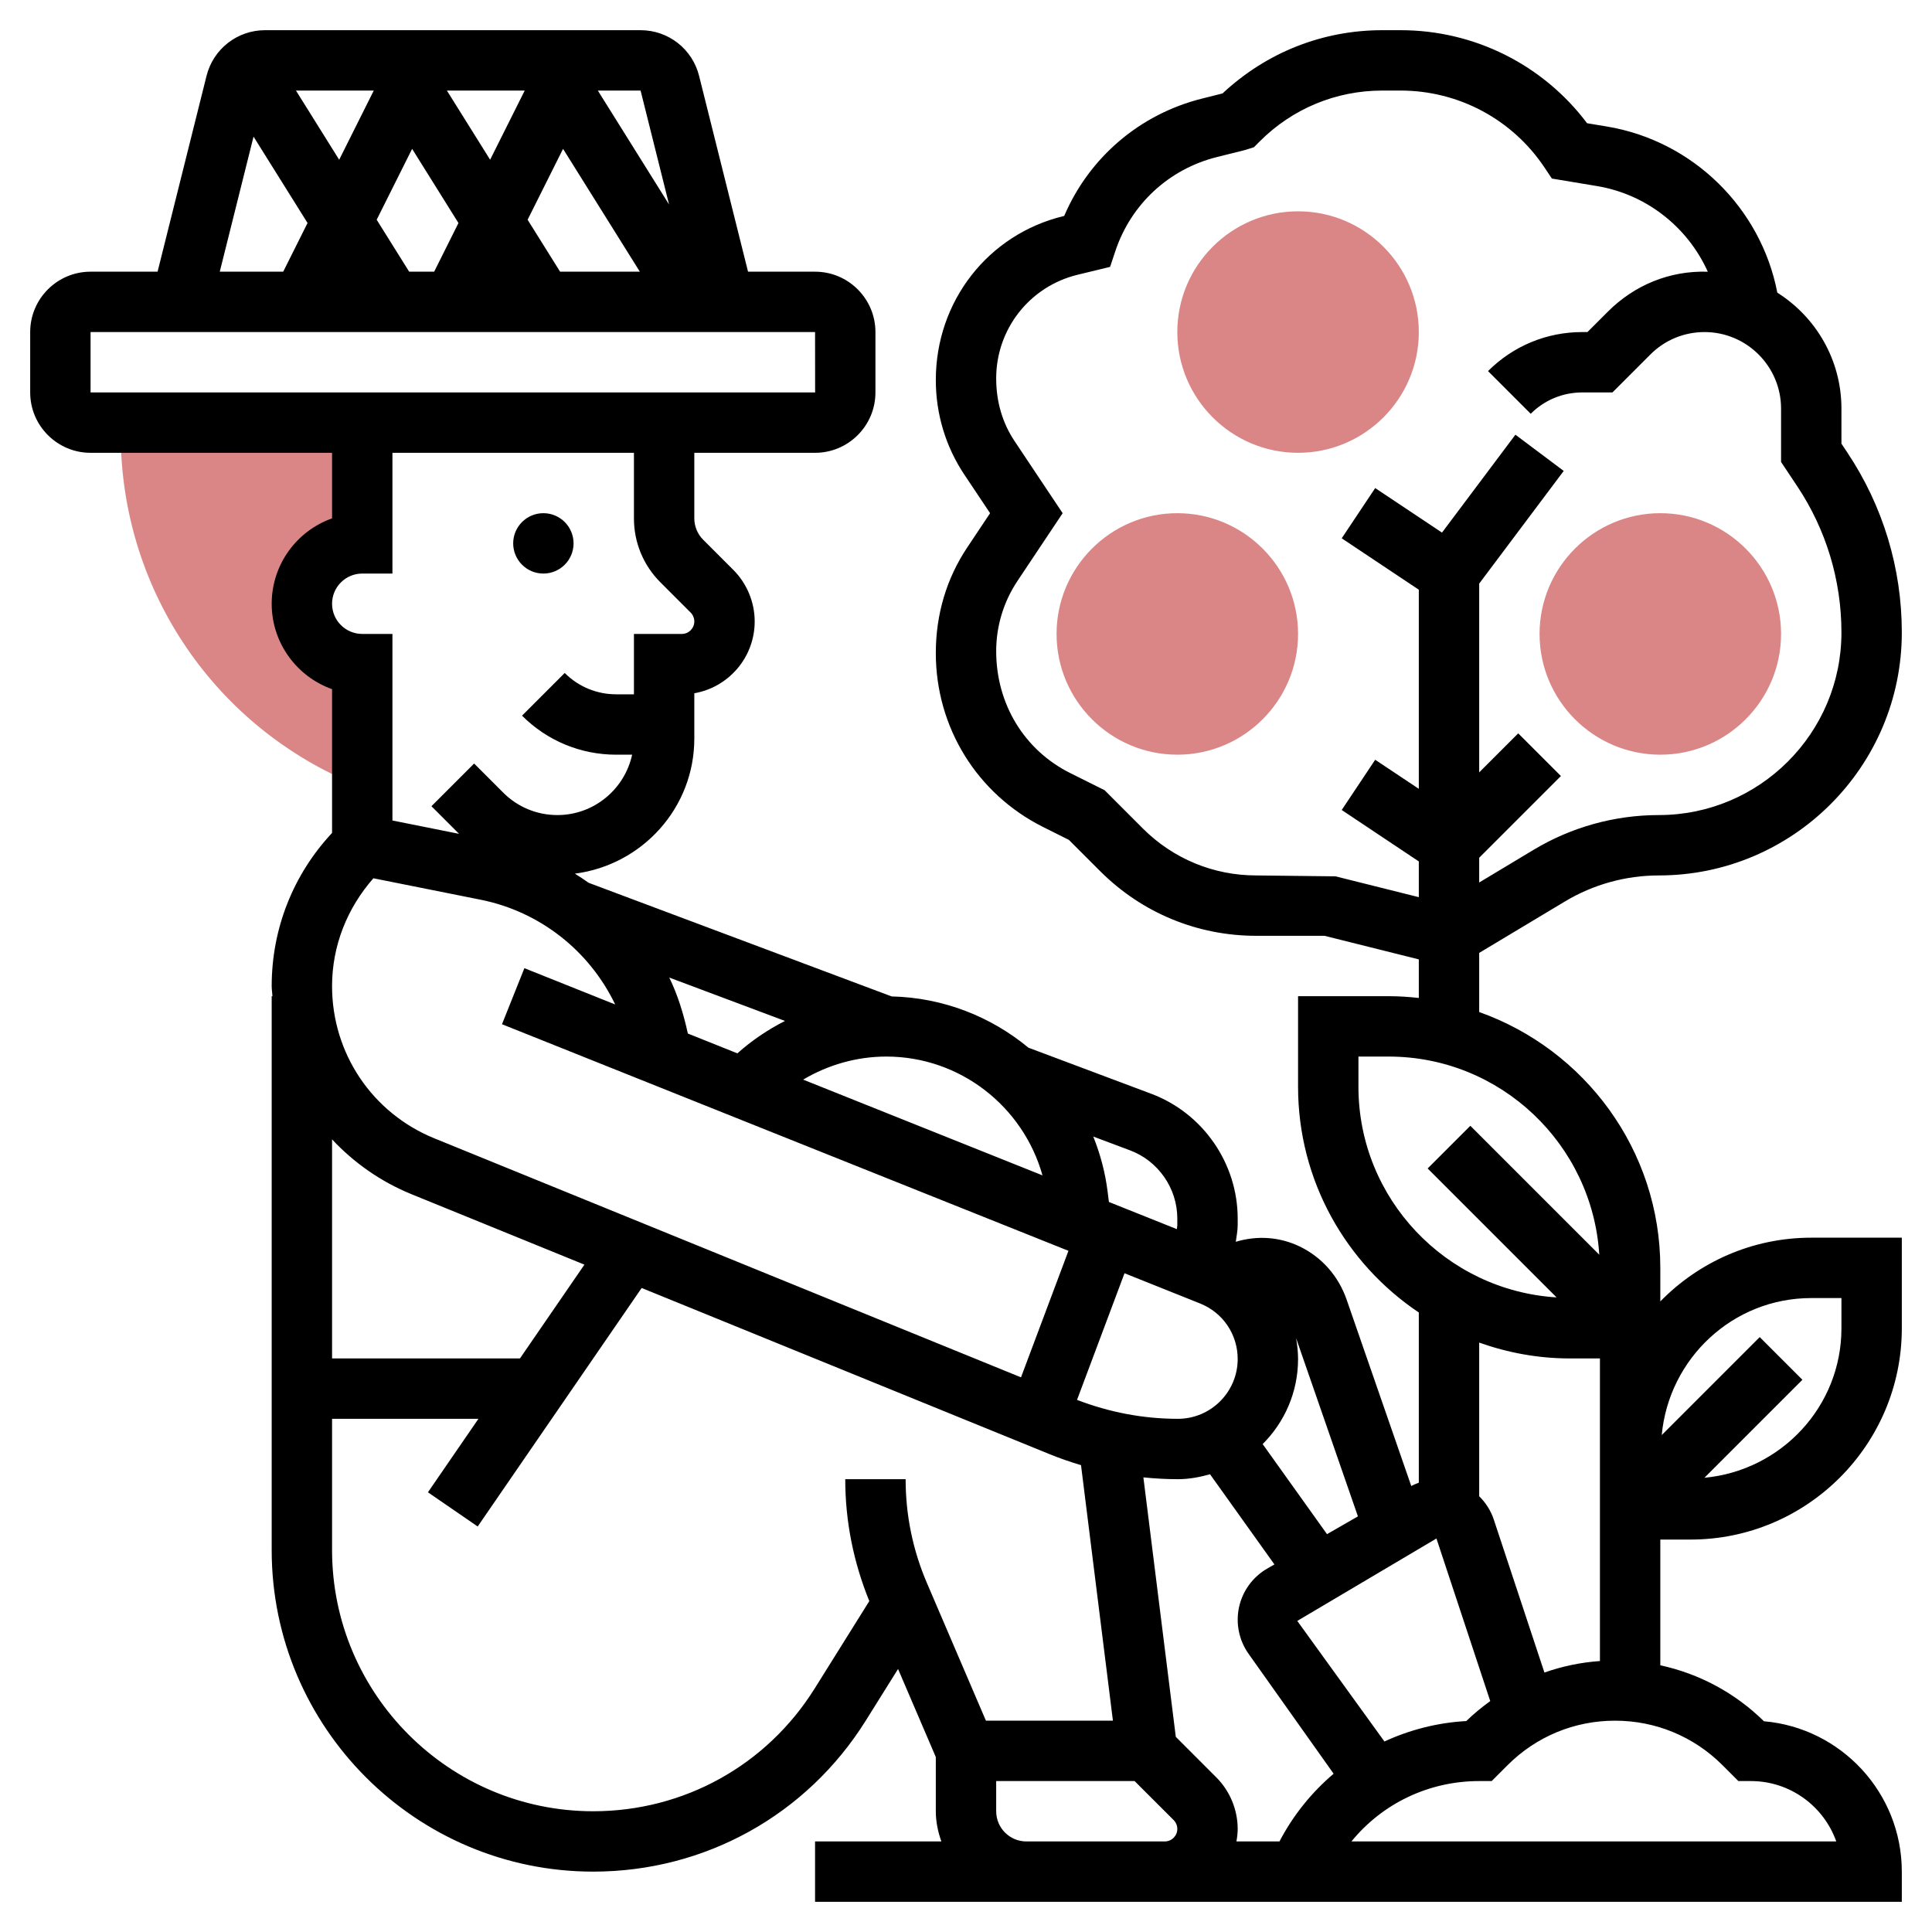 <?xml version="1.0"?>
<svg xmlns="http://www.w3.org/2000/svg" xmlns:xlink="http://www.w3.org/1999/xlink" xmlns:svgjs="http://svgjs.com/svgjs" version="1.1" width="512" height="512" x="0" y="0" viewBox="0 0 64 64" style="enable-background:new 0 0 512 512" xml:space="preserve" class=""><g><g xmlns="http://www.w3.org/2000/svg"><g><path d="m4 14.384c0 5.027 2.985 9.555 7.606 11.535l.394.087v-4.006c-1.105 0-2-.895-2-2s.895-2 2-2v-4h-8z" fill="#db8686" data-original="#f0bc5e" style=""/></g><g><g><path d="m55 25c-2.206 0-4-1.794-4-4s1.794-4 4-4 4 1.794 4 4-1.794 4-4 4z" fill="#db8686" data-original="#f0bc5e" style=""/></g></g><g><g><path d="m39 25c-2.206 0-4-1.794-4-4s1.794-4 4-4 4 1.794 4 4-1.794 4-4 4z" fill="#db8686" data-original="#f0bc5e" style=""/></g></g><g><g><path d="m43 15c-2.206 0-4-1.794-4-4s1.794-4 4-4 4 1.794 4 4-1.794 4-4 4z" fill="#db8686" data-original="#f0bc5e" style=""/></g></g><g><circle cx="18" cy="18" r="1" fill="#000000" data-original="#000000" style="" class=""/><path d="m55 43.111v-1.111c0-3.91-2.51-7.236-6-8.475v-1.959l2.841-1.704c.939-.564 2.015-.862 3.111-.862 4.438 0 8.048-3.61 8.048-8.048 0-2.13-.624-4.192-1.806-5.963l-.194-.292v-1.162c0-1.615-.849-3.036-2.124-3.84-.54-2.802-2.793-5.028-5.644-5.504l-.658-.109c-1.457-1.938-3.735-3.082-6.179-3.082h-.604c-1.974 0-3.834.733-5.293 2.095l-.673.169c-2.069.517-3.742 1.951-4.572 3.889l-.029.007c-2.488.605-4.224 2.815-4.224 5.43 0 1.123.327 2.208.947 3.136l.851 1.274-.756 1.134c-.682 1.021-1.042 2.21-1.042 3.5 0 2.458 1.363 4.666 3.559 5.764l.85.425 1.035 1.035c1.381 1.381 3.218 2.142 5.171 2.142h2.262l3.123.781v1.278c-.329-.037-.662-.059-1-.059h-3v3c0 3.114 1.59 5.862 4 7.478v5.638c-.085.03-.169.067-.25.11l-2.14-6.171c-.271-.783-.823-1.409-1.553-1.762-.668-.323-1.416-.37-2.12-.157.024-.183.063-.365.063-.55v-.22c0-1.83-1.151-3.491-2.864-4.134l-4.068-1.526c-1.243-1.03-2.821-1.658-4.53-1.698l-10.038-3.764c-.148-.106-.301-.206-.456-.303 2.225-.287 3.956-2.173 3.956-4.476v-1.5c1.135-.197 2-1.188 2-2.379 0-.636-.258-1.258-.707-1.707l-1-1c-.187-.187-.293-.444-.293-.707v-2.172h4c1.103 0 2-.897 2-2v-2c0-1.103-.897-2-2-2h-2.22l-1.621-6.484c-.222-.893-1.02-1.516-1.94-1.516h-12.438c-.92 0-1.718.623-1.94 1.516l-1.621 6.484h-2.22c-1.103 0-2 .897-2 2v2c0 1.103.897 2 2 2h8v2.171c-1.164.413-2 1.525-2 2.829s.836 2.416 2 2.829v4.763c-1.292 1.383-2 3.175-2 5.076 0 .112.02.22.025.332h-.025v18.349c0 5.873 4.778 10.651 10.651 10.651 3.696 0 7.072-1.871 9.031-5.006l1.067-1.707 1.251 2.918v1.795c0 .352.072.686.184 1h-4.184v2h7 4 .586 24.414v-1c0-2.611-2.013-4.762-4.567-4.981-.96-.944-2.145-1.575-3.433-1.854v-4.165h1c3.859 0 7-3.141 7-7v-3h-3c-1.958 0-3.728.81-5 2.111zm-10.758-14.081-2.627-.03c-1.419 0-2.754-.553-3.758-1.557l-1.265-1.266-1.141-.569c-1.512-.755-2.451-2.279-2.451-4.037 0-.831.244-1.636.706-2.328l1.496-2.243-1.592-2.386c-.399-.598-.61-1.298-.61-2.08 0-1.634 1.108-3.045 2.695-3.432l1.078-.261.175-.525c.519-1.553 1.774-2.716 3.362-3.113l.933-.233.295-.093.195-.196c1.084-1.084 2.526-1.681 4.058-1.681h.604c1.923 0 3.707.955 4.773 2.555l.24.36 1.496.249c1.645.274 3.009 1.369 3.669 2.837-1.268-.041-2.434.445-3.315 1.327l-.672.672h-.172c-1.179 0-2.287.459-3.121 1.293l1.414 1.414c.456-.456 1.063-.707 1.707-.707h1l1.258-1.258c.478-.478 1.115-.742 1.793-.742 1.397 0 2.535 1.138 2.535 2.535v1.768l.53.796c.962 1.441 1.47 3.12 1.47 4.854 0 3.334-2.713 6.047-6.048 6.047-1.458 0-2.89.396-4.141 1.146l-1.811 1.088v-.82l2.707-2.707-1.414-1.414-1.293 1.293v-6.253l2.8-3.733-1.6-1.2-2.432 3.243-2.213-1.475-1.109 1.664 2.554 1.703v6.596l-1.445-.963-1.109 1.664 2.554 1.704v1.184zm.758 6.97v-1h1c3.712 0 6.751 2.908 6.978 6.564l-4.271-4.271-1.414 1.414 4.271 4.271c-3.656-.227-6.564-3.266-6.564-6.978zm.861 21.689-2.887-3.994 4.61-2.73 1.782 5.385c-.276.202-.544.418-.793.662-.956.053-1.872.29-2.712.677zm-.878-7.457-1.024.589-2.132-2.984c.724-.721 1.173-1.718 1.173-2.818 0-.235-.026-.465-.065-.69zm-9.305-3.859 1.573-4.195 2.502 1.001c.758.302 1.247 1.025 1.247 1.84 0 1.092-.889 1.981-1.981 1.981-1.149 0-2.271-.216-3.341-.627zm3.322-6.007v.22c0 .044-.012.087-.015.131l-2.251-.9-.043-.345c-.08-.639-.245-1.248-.475-1.822l1.216.456c.938.351 1.568 1.259 1.568 2.26zm-4.466-1.43-7.929-3.172c.827-.491 1.778-.764 2.755-.764 2.44 0 4.532 1.648 5.174 3.936zm-11.748-4.699c-.141-.646-.333-1.273-.615-1.854l3.832 1.437c-.566.289-1.098.645-1.576 1.074zm-9.232-25.237-1.076-1.721 1.174-2.348 1.535 2.457-.805 1.612zm-2.318-3.708-1.432-2.292h2.578zm3.568-2.292h2.578l-1.146 2.291zm3.75 6-1.076-1.721 1.174-2.348 2.544 4.069zm2.666-6 .944 3.775-2.36-3.775zm-12.821 1.526 1.789 2.861-.806 1.613h-2.102zm-5.399 6.474h24l.002 2h-24.002zm9 8h1v-4h8v2.172c0 .801.313 1.555.879 2.121l1 1c.077.077.121.184.121.293 0 .228-.186.414-.414.414h-1.586v2h-.586c-.645 0-1.251-.251-1.707-.707l-1.414 1.414c.834.834 1.942 1.293 3.121 1.293h.526c-.247 1.141-1.262 2-2.476 2-.678 0-1.314-.264-1.793-.742l-.965-.965-1.414 1.414.915.915-2.207-.442v-6.18h-1c-.552 0-1-.448-1-1s.448-1 1-1zm.369 10.094 3.551.71c1.983.397 3.616 1.711 4.459 3.471l-3.008-1.203-.742 1.857 18.765 7.506-1.572 4.191-19.433-7.917c-2.059-.839-3.389-2.817-3.389-5.041 0-1.334.497-2.581 1.369-3.574zm4.855 15.906h-6.224v-7.257c.721.772 1.61 1.4 2.635 1.818l5.725 2.332zm13.483 7.443c-.469-1.092-.707-2.252-.707-3.443h-2c0 1.395.273 2.751.797 4.038l-1.81 2.896c-1.591 2.545-4.334 4.066-7.336 4.066-4.77 0-8.651-3.881-8.651-8.651v-4.349h4.849l-1.673 2.434 1.648 1.133 5.432-7.901 13.498 5.499c.347.142.699.264 1.056.37l1.057 8.465h-4.207zm7.293 8.557h-4c-.552 0-1-.448-1-1v-1h4.585l1.294 1.293c.077.077.121.184.121.293 0 .228-.186.414-.414.414zm4.384 0h-1.426c.024-.135.042-.272.042-.414 0-.636-.258-1.258-.707-1.707l-1.343-1.344-1.074-8.595c.378.038.759.06 1.143.06.371 0 .724-.068 1.065-.163l2.133 2.987-.24.138c-.474.273-.813.736-.931 1.271-.118.537-.004 1.103.314 1.551l2.818 3.973c-.723.613-1.336 1.368-1.794 2.243zm15.202-2h.414c1.304 0 2.416.836 2.829 2h-16.061c1.024-1.256 2.561-2 4.232-2h.414l.525-.525c.952-.952 2.216-1.475 3.561-1.475s2.609.523 3.561 1.475zm-4.586-3.976c-.634.044-1.251.174-1.839.381l-1.677-5.067c-.099-.299-.268-.559-.484-.773v-5.09c.94.334 1.947.525 3 .525h1v3 3zm8-11.024c0 2.599-2.001 4.717-4.539 4.953l3.246-3.246-1.414-1.414-3.246 3.246c.236-2.538 2.354-4.539 4.953-4.539h1z" fill="#000000" data-original="#000000" style="" class=""/></g></g></g></svg>
